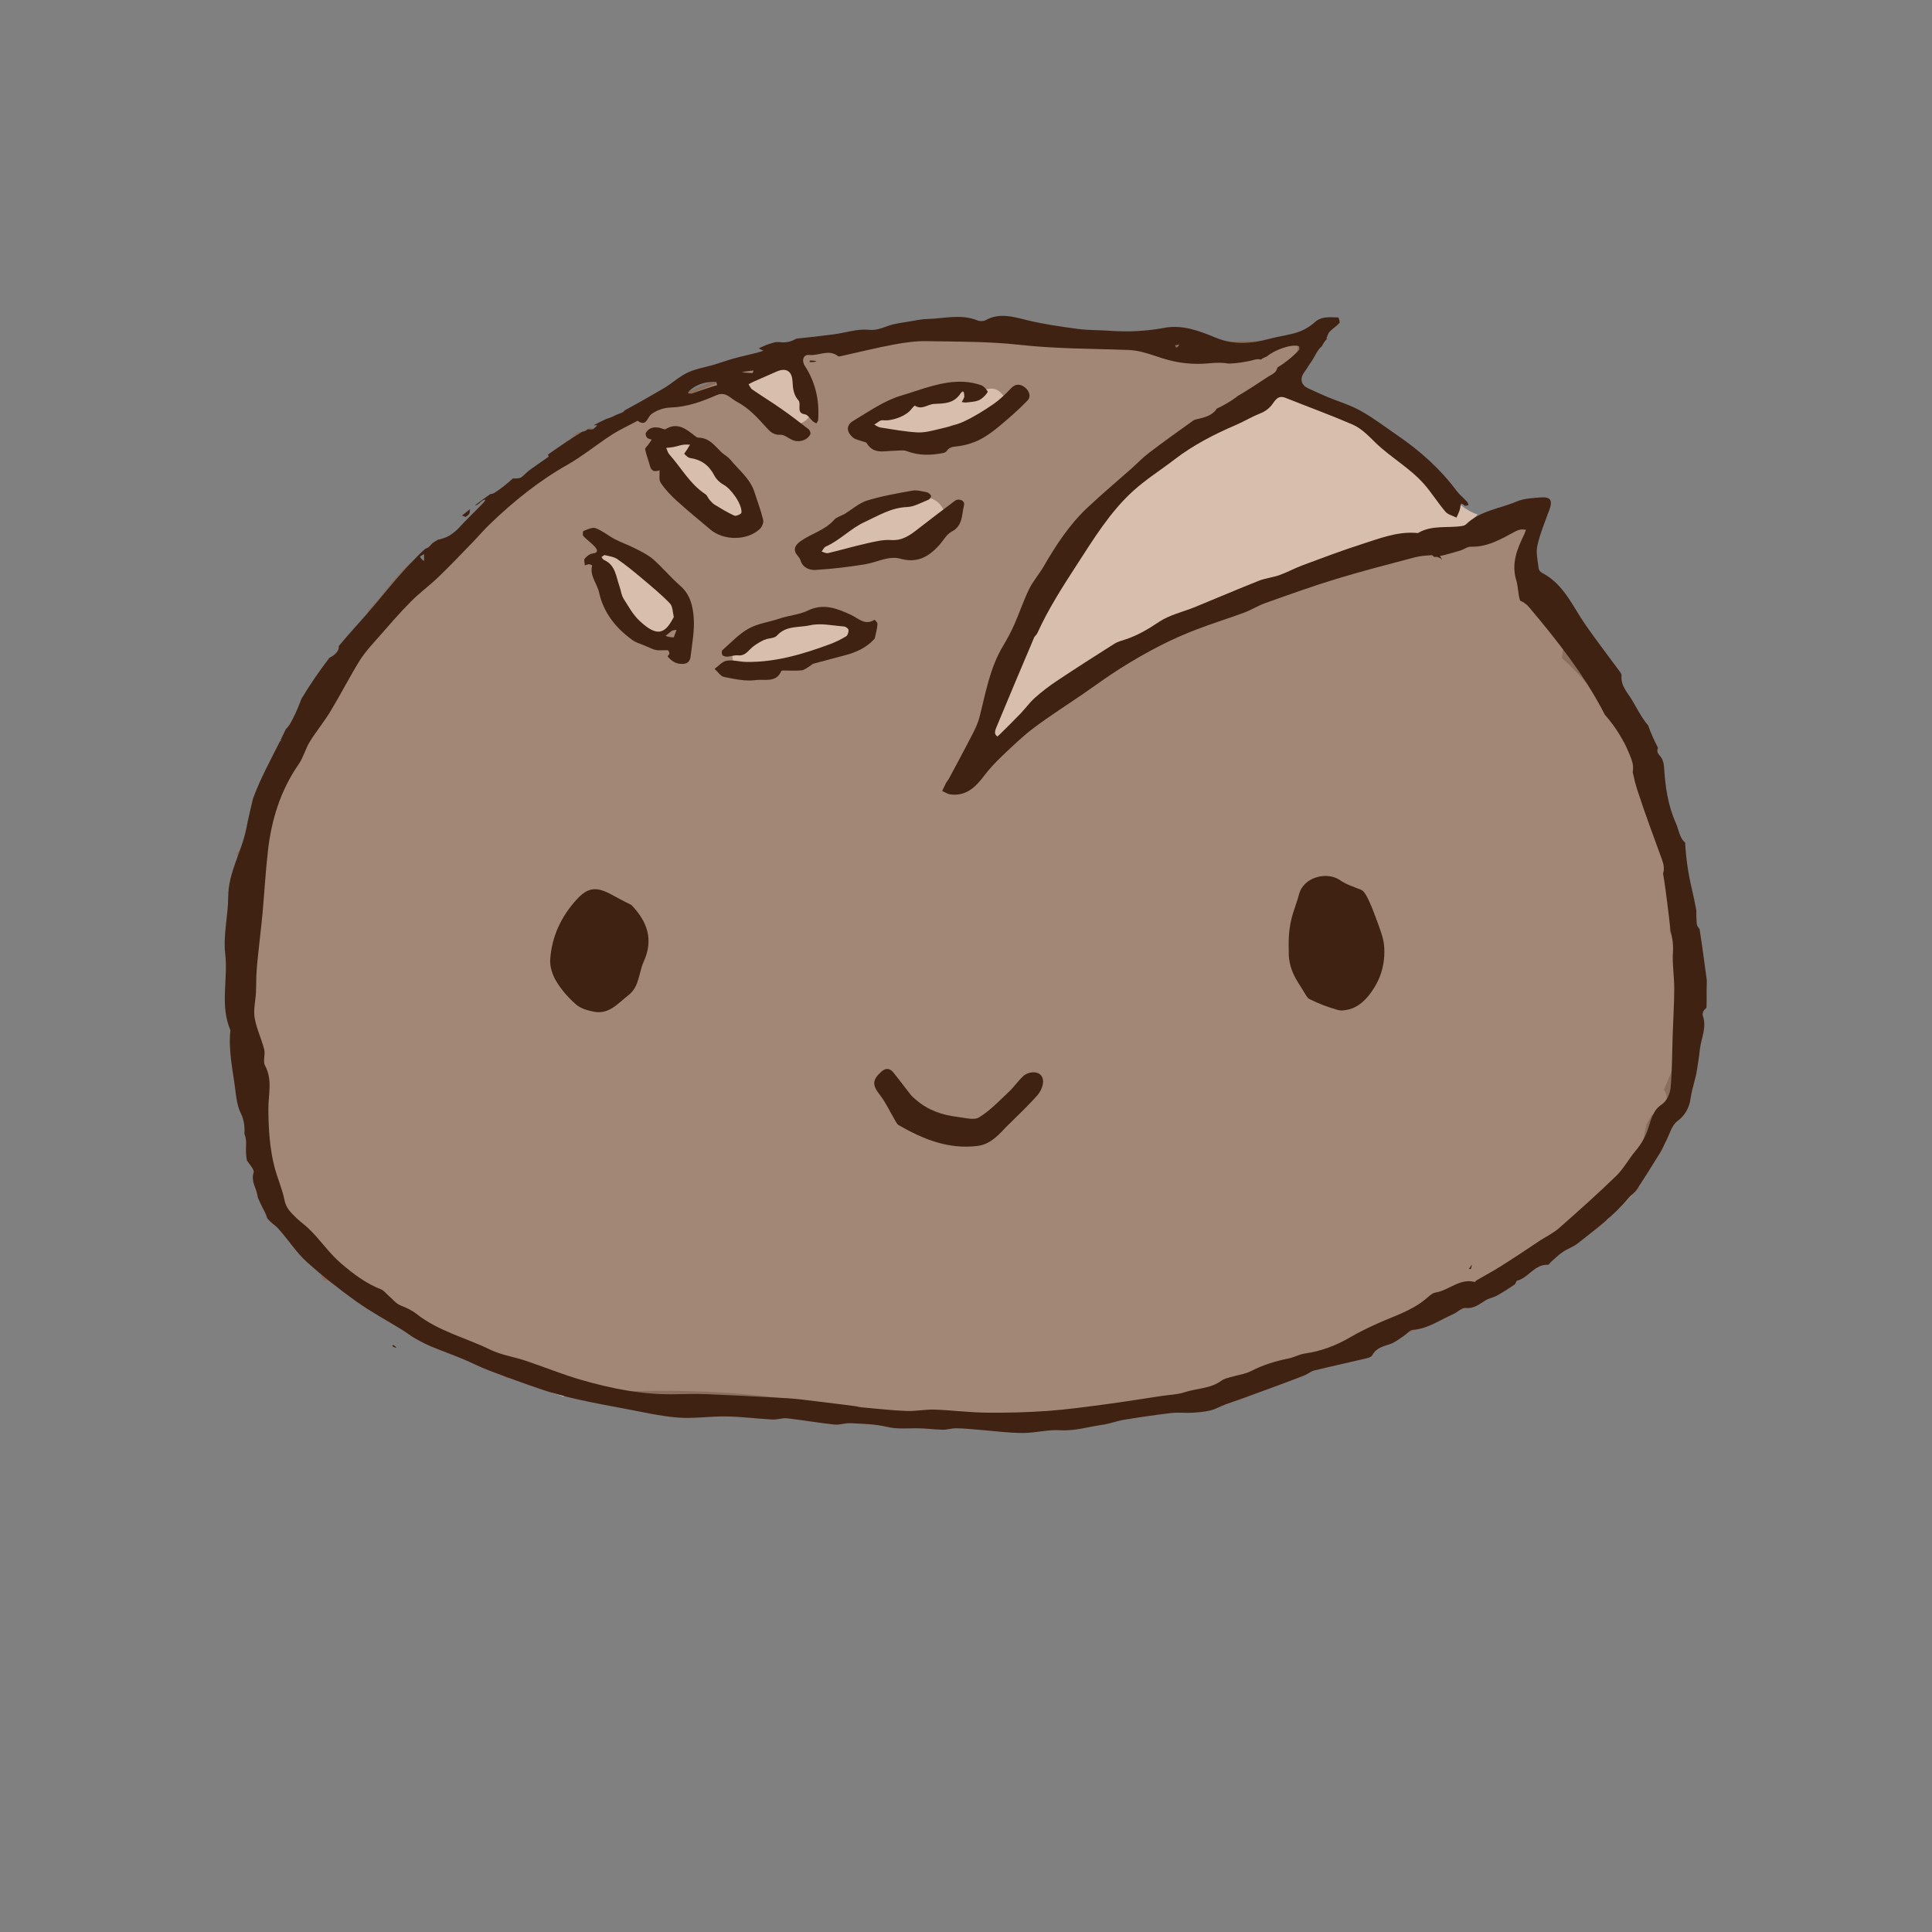 <?xml version="1.0" encoding="UTF-8" standalone="no"?>
<!-- Created with Inkscape (http://www.inkscape.org/) -->

<svg
   version="1.1"
   id="svg2"
   width="1165.301"
   height="1165.301"
   viewBox="0 0 1165.301 1165.301"
   sodipodi:docname="dereksdoughmascot.ai"
   xmlns:inkscape="http://www.inkscape.org/namespaces/inkscape"
   xmlns:sodipodi="http://sodipodi.sourceforge.net/DTD/sodipodi-0.dtd"
   xmlns="http://www.w3.org/2000/svg"
   xmlns:svg="http://www.w3.org/2000/svg">
  <rect x="0" y="0" width="1165.301" height="1165.301" fill="#808080" stroke="none"/>
  <defs
     id="defs6">
    <clipPath
       clipPathUnits="userSpaceOnUse"
       id="clipPath16">
      <path
         d="M 0,873.976 H 873.976 V 0 H 0 Z"
         id="path14" />
    </clipPath>
    <clipPath
       clipPathUnits="userSpaceOnUse"
       id="clipPath28">
      <path
         d="M 0,873.976 H 873.976 V 0 H 0 Z"
         id="path26" />
    </clipPath>
    <clipPath
       clipPathUnits="userSpaceOnUse"
       id="clipPath36">
      <path
         d="M 104.106,726.933 H 764.853 V 230.022 H 104.106 Z"
         id="path34" />
    </clipPath>
    <clipPath
       clipPathUnits="userSpaceOnUse"
       id="clipPath80">
      <path
         d="M 0,873.976 H 873.976 V 0 H 0 Z"
         id="path78" />
    </clipPath>
  </defs>
  <sodipodi:namedview
     id="namedview4"
     pagecolor="#ffffff"
     bordercolor="#000000"
     borderopacity="0.25"
     inkscape:showpageshadow="2"
     inkscape:pageopacity="0.0"
     inkscape:pagecheckerboard="0"
     inkscape:deskcolor="#d1d1d1" />
  <g
     id="g8"
     inkscape:groupmode="layer"
     inkscape:label="dereksdoughmascot"
     transform="matrix(1.333,0,0,-1.333,0,1165.301)">
    <g
       id="g10">
      <g
         id="g12"
         clip-path="url(#clipPath16)">
        <g
           id="g18"
           transform="translate(758.611,445.005)">
          <path
             d="m 0,0 c -0.714,2.532 -1.754,5.011 -3.052,7.369 -0.18,12.326 -1.386,24.569 -3.398,36.858 -2.594,15.848 -7.91,30.766 -14.646,45.319 -7.23,15.622 -17.983,30.368 -30.782,41.897 0.655,4.827 1.31,9.654 1.966,14.481 -0.073,-0.001 -0.146,-0.006 -0.219,-0.006 -11.289,0 -19.649,9.227 -20.138,20.138 -0.066,1.485 0.071,2.938 0.373,4.344 -0.197,1.037 -0.324,2.096 -0.373,3.173 -0.244,5.447 2.167,10.489 5.957,14.166 -4.356,2.843 -9.348,4.773 -14.668,5.488 -0.182,0.024 -0.366,0.042 -0.548,0.064 -3.775,-1.323 -7.917,-1.352 -11.841,-0.327 -3.625,-0.685 -7.128,-1.949 -10.223,-3.945 -2.221,-1.432 -4.516,-3.163 -6.662,-5.133 -0.865,0.007 -1.731,0.009 -2.599,-0.008 -8.303,-0.166 -16.613,-1.361 -24.786,-2.718 -10.866,-1.805 -21.418,-5.144 -31.652,-9.167 -21.976,-8.639 -42.797,-19.712 -64.382,-29.185 -7.36,-2.906 -14.851,-5.345 -22.324,-7.977 -7.079,-2.493 -14.243,-5.255 -20.814,-8.886 -6.273,-3.466 -11.989,-8.153 -17.414,-12.779 -5.863,-4.999 -11.267,-10.572 -16.674,-16.092 3.23,19.729 7.721,39.249 15.011,57.897 4.614,10.122 10.125,19.75 16.645,28.769 0.447,0.541 0.909,1.068 1.363,1.602 0.731,0.381 1.454,0.787 2.164,1.235 10.799,6.807 19.103,15.407 26.791,24.773 6.108,3.885 12.459,7.368 19.045,10.409 2.032,0.785 4.072,1.546 6.134,2.256 8.781,3.021 16.402,8.108 21.194,16.297 0.297,0.507 0.58,1.033 0.853,1.57 6.787,1.41 13.151,4.561 18.141,9.551 5.772,5.772 10.206,15.016 10.402,23.433 -3.276,-2.253 -7.138,-3.544 -11.065,-3.302 -34.485,2.131 -70.498,-6.607 -103.817,5.968 -5.426,0.224 -10.86,0.424 -16.296,0.567 -2.618,0.668 -5.309,1 -8.006,0.879 -1.951,-0.088 -4,-0.302 -6.066,-0.651 -25.396,0.126 -50.752,-1.479 -75.539,-7.747 -18.856,-4.768 -36.783,-12.387 -54.644,-19.957 -13.228,-5.605 -26.71,-11.04 -39.024,-18.514 -0.573,-0.348 -1.146,-0.702 -1.719,-1.06 -2.528,0.758 -5.124,1.3 -7.746,1.717 -0.655,-0.97 -1.696,-1.707 -3.124,-1.87 -0.8,-0.091 -1.58,-0.228 -2.35,-0.389 -1.455,-1.668 -3.181,-3.109 -5.078,-4.261 0.772,-1.72 0.47,-3.812 -1.721,-4.9 -1.758,-0.874 -3.572,-1.736 -5.408,-2.596 -0.83,-1.762 -1.884,-3.425 -3.155,-4.899 -18.672,-21.677 -42.224,-39.587 -64.616,-57.244 -6.84,-5.393 -13.696,-10.822 -20.118,-16.717 -5.804,-10.038 -10.491,-20.846 -19.396,-28.618 -0.264,-0.231 -0.567,-0.416 -0.884,-0.576 -0.187,-0.85 -0.356,-1.709 -0.491,-2.59 -0.507,-3.331 -2.189,-6.059 -4.52,-8.151 -1.434,-3.686 -4.052,-6.892 -7.306,-9.208 0.438,-1.585 0.704,-3.239 0.78,-4.934 0.3,-6.696 -3.413,-12.775 -8.768,-16.461 0.397,-0.874 0.524,-1.891 0.336,-2.9 -0.415,-2.228 -0.413,-4.505 -0.414,-6.766 -10e-4,-2.824 -2.315,-4.146 -4.498,-3.985 V 33.518 c 0,-6.079 -2.985,-11.2 -7.477,-14.439 -0.547,-9.468 -1.531,-18.907 -2.425,-28.354 3.599,-2.456 6.428,-6.16 7.824,-10.333 7.652,-22.884 7.799,-47.473 7.801,-71.348 0,-3.695 -1.108,-7.033 -2.978,-9.817 0.549,-1.31 1.065,-2.641 1.668,-3.828 1.493,-2.935 3.09,-5.816 4.78,-8.642 3.532,-5.909 7.486,-11.542 11.659,-17.013 0.07,-0.048 0.146,-0.083 0.216,-0.132 8.628,-6.089 16.885,-12.693 25.129,-19.287 2.731,-2.185 4.295,-5.134 4.924,-8.329 6.994,-3.148 13.63,-7.361 19.647,-11.253 4.692,-3.035 9.308,-6.328 13.991,-9.525 3.774,0.41 7.606,-0.289 10.707,-2.397 2.731,-1.856 5.395,-3.804 8.081,-5.724 2.455,0.306 4.971,0.11 7.619,-0.317 4.96,-0.8 9.577,-2.684 14.308,-4.293 5.107,-1.736 8.986,-5.089 11.177,-9.347 1.77,-0.602 3.544,-1.189 5.326,-1.75 1.666,0.547 3.401,0.894 5.147,1.014 45.264,3.107 93.511,2.156 137.162,-11.378 2.535,-0.786 4.754,-2.021 6.622,-3.58 1.564,0.105 3.128,0.2 4.691,0.311 2.512,1.122 5.23,1.784 7.978,1.872 19.685,0.623 39.382,0.093 59.068,0.583 8.917,0.221 17.831,0.663 26.711,1.517 2.452,0.236 4.898,0.519 7.343,0.807 0.245,0.029 0.414,0.048 0.546,0.063 0.505,0.11 0.975,0.222 1.222,0.261 4.083,0.659 8.157,1.368 12.222,2.13 15.78,2.954 31.399,6.723 46.818,11.192 15.64,4.533 30.916,10.077 46.369,15.184 1.985,0.656 3.972,1.307 5.958,1.961 0.025,0.047 0.043,0.098 0.068,0.145 3.291,6.228 9.838,8.99 16.36,8.695 -0.107,0.029 -0.214,0.058 -0.32,0.087 0.461,-0.052 0.917,-0.111 1.37,-0.174 0.046,-0.004 0.091,-0.007 0.137,-0.011 4.719,3.473 9.495,6.878 14.657,9.644 4.891,2.62 10.068,4.565 15.309,6.338 0.263,0.089 2.942,1.143 3.038,1.119 1.418,0.667 2.819,1.375 4.184,2.143 0.94,0.53 1.858,1.092 2.767,1.668 1.389,4.256 4.248,8.083 8.07,10.459 6.896,4.289 12.836,9.524 20.383,12.264 1.635,1.234 3.283,2.452 4.961,3.631 4.108,2.888 9.013,3.204 13.521,1.856 3.815,3.655 7.562,7.383 11.292,11.129 2.188,10.738 4.442,21.492 6.579,32.275 0.841,1.367 1.631,2.755 2.397,4.153 6.462,0.06 8.302,7.266 5.504,11.382 0.942,2.18 1.853,4.382 2.745,6.611 C 4.162,-39.483 5.189,-18.408 0,0"
             style="fill:#ffffff;fill-opacity:1;fill-rule:nonzero;stroke:none"
             id="path20" />
        </g>
      </g>
    </g>
    <g
       id="g22">
      <g
         id="g24"
         clip-path="url(#clipPath28)">
        <g
           id="g30">
          <g
             id="g32" />
          <g
             id="g44">
            <g
               clip-path="url(#clipPath36)"
               opacity="0.81"
               id="g42">
              <g
                 transform="translate(761.595,447.931)"
                 id="g40">
                <path
                   d="m 0,0 c -0.714,2.532 -1.754,5.011 -3.052,7.369 -0.18,12.326 -1.386,24.569 -3.398,36.858 -2.594,15.848 -7.91,30.766 -14.646,45.319 -7.23,15.622 -17.983,30.368 -30.782,41.897 0.655,4.827 1.31,9.654 1.966,14.481 -0.073,-0.001 -0.146,-0.006 -0.219,-0.006 -11.289,0 -19.649,9.227 -20.138,20.138 -0.066,1.485 0.071,2.938 0.373,4.344 -0.197,1.037 -0.324,2.096 -0.373,3.173 -0.244,5.447 2.167,10.489 5.957,14.166 -4.356,2.843 -9.348,4.773 -14.668,5.488 -0.182,0.024 -0.366,0.042 -0.548,0.064 -3.775,-1.323 -7.917,-1.352 -11.841,-0.327 -3.625,-0.685 -7.128,-1.949 -10.223,-3.945 -2.221,-1.432 -4.516,-3.163 -6.662,-5.133 -0.865,0.007 -1.731,0.009 -2.599,-0.008 -8.303,-0.166 -16.613,-1.361 -24.786,-2.718 -10.866,-1.805 -21.418,-5.144 -31.652,-9.167 -21.976,-8.639 -42.797,-19.712 -64.382,-29.185 -7.36,-2.906 -14.851,-5.345 -22.324,-7.977 -7.079,-2.493 -14.243,-5.255 -20.814,-8.886 -6.273,-3.466 -11.989,-8.153 -17.414,-12.779 -5.863,-4.999 -11.267,-10.572 -16.674,-16.092 3.23,19.729 7.721,39.249 15.011,57.897 4.614,10.122 10.125,19.75 16.645,28.769 0.447,0.541 0.909,1.068 1.363,1.602 0.731,0.381 1.454,0.787 2.164,1.235 10.799,6.807 19.103,15.407 26.791,24.773 6.108,3.885 12.459,7.368 19.045,10.409 2.032,0.785 4.072,1.546 6.134,2.256 8.781,3.021 16.402,8.108 21.194,16.297 0.297,0.507 0.58,1.033 0.853,1.57 6.787,1.41 13.151,4.561 18.141,9.551 5.772,5.772 10.206,15.016 10.402,23.433 -3.276,-2.253 -7.138,-3.544 -11.065,-3.301 -34.485,2.13 -70.498,-6.608 -103.817,5.967 -5.426,0.224 -10.86,0.424 -16.296,0.567 -2.618,0.668 -5.309,1 -8.006,0.879 -1.951,-0.088 -4,-0.302 -6.066,-0.651 -25.396,0.126 -50.752,-1.479 -75.539,-7.747 -18.856,-4.768 -36.783,-12.387 -54.644,-19.957 -13.228,-5.605 -26.71,-11.04 -39.024,-18.514 -0.573,-0.348 -1.146,-0.702 -1.719,-1.06 -2.528,0.758 -5.124,1.3 -7.746,1.717 -0.655,-0.97 -1.696,-1.707 -3.124,-1.87 -0.8,-0.091 -1.58,-0.228 -2.35,-0.389 -1.455,-1.668 -3.181,-3.109 -5.078,-4.261 0.772,-1.72 0.47,-3.812 -1.721,-4.9 -2.124,-1.056 -4.318,-2.096 -6.551,-3.134 -0.21,-1.881 -1.533,-3.615 -3.972,-3.615 -0.364,0 -0.695,0.05 -1.01,0.122 -3.431,-1.937 -5.856,-5.37 -9.262,-7.424 -1.547,-0.933 -3.044,-0.733 -4.177,0.045 -1.746,-1.459 -3.529,-2.81 -5.378,-3.98 -0.695,-0.44 -1.381,-0.638 -2.028,-0.656 0.502,-1.608 0.069,-3.412 -1.906,-4.402 -1.059,-0.531 -2.065,-1.13 -3.044,-1.761 -1.579,-3.263 -4.043,-6.146 -7.077,-8.169 -3.981,-3.6 -7.189,-7.939 -10.946,-11.77 -3.708,-3.78 -8.581,-5.39 -13.414,-5.143 -5.518,-4.887 -9.727,-10.947 -14.471,-16.587 -1.412,-1.678 -2.903,-3.273 -4.463,-4.784 0.102,-0.801 -0.1,-1.68 -0.739,-2.568 -8.512,-11.821 -13.029,-26.45 -24.254,-36.248 -1.378,-1.202 -3.611,-1.458 -5.185,-0.607 0.254,-1.188 0.416,-2.409 0.472,-3.653 0.294,-6.579 -3.285,-12.561 -8.489,-16.265 0.438,-1.585 0.704,-3.239 0.78,-4.934 0.3,-6.696 -3.413,-12.775 -8.768,-16.461 0.397,-0.874 0.524,-1.891 0.336,-2.9 -0.415,-2.228 -0.413,-4.505 -0.414,-6.766 -10e-4,-3.312 -3.185,-4.566 -5.607,-3.773 0.271,-6.295 -3.004,-12.043 -7.853,-15.768 1.231,-2.605 1.928,-5.447 1.915,-8.327 -10e-4,-0.323 -0.008,-0.646 -0.011,-0.969 0.081,-0.622 0.138,-1.251 0.167,-1.887 0.061,-1.372 -0.046,-2.718 -0.301,-4.023 -0.517,-14.321 -2.303,-28.555 -3.486,-42.837 -0.661,-7.986 -1.125,-16.001 -0.973,-24.017 0.077,-4.031 0.389,-8.025 0.746,-12.037 0.125,-0.785 0.251,-1.57 0.394,-2.351 0.321,-1.756 0.691,-3.502 1.108,-5.238 1.653,-6.876 3.214,-13.768 5.204,-20.558 0.936,-3.197 1.948,-6.373 3.056,-9.515 0.54,-1.532 1.102,-3.055 1.689,-4.57 0.124,-0.32 0.253,-0.637 0.379,-0.956 1.445,-2.199 2.294,-5.113 3.488,-7.461 1.493,-2.935 3.09,-5.816 4.78,-8.642 3.673,-6.145 7.796,-11.996 12.154,-17.673 1.78,-2.319 2.687,-4.933 2.935,-7.624 2.917,-3.413 4.8,-7.756 5.133,-12.24 0.02,-0.077 0.041,-0.155 0.061,-0.233 0.165,-0.317 0.329,-0.634 0.509,-0.942 0.236,-0.402 0.494,-0.791 0.748,-1.182 14.418,0.195 28.382,-8.582 40.035,-16.12 10.99,-7.109 21.562,-15.637 33.562,-21.016 2.326,-1.043 4.202,-2.58 5.667,-4.43 1.154,-0.751 2.23,-1.623 3.209,-2.601 3.162,-0.317 6.351,-0.555 9.571,-0.704 2.093,-0.097 4.189,-0.155 6.285,-0.189 22.204,-8.228 45.389,-13.464 68.951,-16.461 7.99,2.993 15.948,3.972 24.609,3.398 7.418,-0.491 14.783,-1.733 22.225,-1.827 4.773,-0.061 8.948,-1.888 12.096,-4.822 9.463,0.085 18.907,0.423 28.294,0.979 3.454,0.204 6.908,0.441 10.362,0.687 2.512,1.122 5.23,1.784 7.978,1.872 19.685,0.623 39.382,0.093 59.068,0.583 8.917,0.221 17.831,0.663 26.711,1.517 2.452,0.236 4.898,0.519 7.343,0.807 0.245,0.029 0.414,0.048 0.546,0.063 0.505,0.11 0.975,0.222 1.222,0.261 4.083,0.659 8.157,1.368 12.222,2.13 15.78,2.954 31.399,6.723 46.818,11.192 15.64,4.533 30.916,10.077 46.369,15.184 7.686,2.54 15.399,5.008 22.988,7.827 1.658,0.615 3.301,1.266 4.949,1.903 0.615,0.405 1.865,0.761 2.507,1.05 3.536,1.591 6.994,3.328 10.386,5.206 2.122,1.176 4.326,1.941 6.54,2.329 1.697,1.412 3.388,2.832 5.064,4.271 2.587,2.221 5.159,4.474 7.719,6.751 0.199,-0.015 0.4,-0.017 0.6,-0.029 1.458,4.007 4.226,7.579 7.861,9.84 8.325,5.177 15.247,11.746 25.298,13.622 3.095,0.577 6.098,0.539 8.867,-0.08 6.536,5.865 12.779,12.041 18.976,18.264 2.188,10.738 4.442,21.492 6.579,32.275 0.841,1.367 1.631,2.755 2.397,4.154 6.462,0.059 8.302,7.265 5.504,11.381 0.942,2.18 1.853,4.382 2.745,6.611 C 4.162,-39.483 5.189,-18.408 0,0"
                   style="fill:#8d6a56;fill-opacity:1;fill-rule:nonzero;stroke:none"
                   id="path38" />
              </g>
            </g>
          </g>
        </g>
        <g
           id="g46"
           transform="translate(660.712,645.925)">
          <path
             d="m 0,0 c -9.609,8.418 -17.994,18.144 -27.268,26.92 -2.586,2.446 -5.228,4.836 -7.96,7.118 -0.457,0.382 -0.922,0.756 -1.384,1.133 -1.068,0.769 -2.127,1.548 -3.223,2.28 -1.282,0.855 -2.586,1.675 -3.921,2.445 -1.21,0.698 -2.979,1.221 -4.129,2.074 -0.154,0.053 -0.307,0.11 -0.463,0.16 -1.308,0.415 -2.635,0.738 -3.978,1.017 -3.174,0.657 -5.865,2.165 -8.048,4.204 -5.485,0.026 -9.903,3.373 -11.941,8.023 -0.391,0.034 -0.787,0.059 -1.19,0.059 -6.401,0 -12.54,-5.165 -13.272,-11.579 -1.278,-0.245 -2.564,-0.477 -3.854,-0.757 -5.497,-1.195 -10.895,-3.397 -15.607,-6.444 -2.135,-1.379 -4.162,-2.929 -6.078,-4.606 -2.024,-0.586 -4.025,-1.416 -5.968,-2.517 -19.848,-11.245 -36.193,-27.113 -48.918,-45.951 -0.947,-1.402 -1.699,-2.906 -2.28,-4.474 -5.569,-1.321 -10.293,-6.312 -10.467,-12.167 -0.044,-0.115 -0.092,-0.229 -0.132,-0.346 -7.004,-4.735 -11.529,-13.108 -9.807,-21.675 -2.249,-1.578 -4.047,-3.795 -4.994,-6.346 -2.619,-2.019 -4.543,-4.925 -5.061,-8.193 -4.466,-2.215 -7.808,-6.8 -7.578,-11.941 0.007,-0.151 0.029,-0.298 0.04,-0.447 -3.865,-1.228 -6.178,-4.419 -6.953,-8 -4.118,-6.617 -1.103,-17.715 9.091,-17.715 6.058,0 9.578,3.937 10.576,8.518 0.82,1.312 1.361,2.799 1.618,4.343 5.854,0.497 11.253,5.187 12.184,11.029 3.104,1.539 5.662,4.228 6.859,7.454 1.199,0.924 2.256,2.031 3.096,3.279 2.708,-0.364 5.53,-0.16 8.347,0.757 8.509,2.77 15.227,7.461 21.809,13.429 0.932,0.846 1.854,1.701 2.779,2.553 4.886,1.103 9.435,3.599 13.269,7.292 2.012,-0.637 4.167,-0.983 6.433,-0.983 7.802,0 15.379,4.717 19.181,11.473 5.58,-1.163 11.159,-1.002 16.739,0.498 4.173,1.17 7.955,3.01 11.364,5.489 2.77,-0.255 5.541,-0.085 8.311,0.536 4.719,0.214 9.114,1.616 13.184,4.208 2.954,1.728 5.846,4.129 8.382,6.923 10.753,0.386 21.573,2.24 31.729,5.341 6.623,2.022 12.772,5.841 17.374,11.048 C 5.01,-3.557 2.296,-2.012 0,0"
             style="fill:#d8bead;fill-opacity:1;fill-rule:nonzero;stroke:none"
             id="path48" />
        </g>
        <g
           id="g50"
           transform="translate(420.146,648.909)">
          <path
             d="m 0,0 c -11.119,1.651 -21.13,-2.811 -31.524,-6.224 -3.416,-1.122 -6.115,-3.645 -7.414,-6.77 -0.558,-0.022 -1.122,-0.113 -1.685,-0.305 -3.17,-1.079 -6.244,-2.476 -9.029,-4.344 -3.075,-2.063 -4.709,-6.346 -2.544,-9.703 1.976,-3.066 6.409,-4.756 9.704,-2.545 1.067,0.716 2.164,1.376 3.311,1.956 0.124,0.063 0.404,0.213 0.655,0.35 0.536,0.243 1.125,0.422 1.674,0.608 0.607,0.207 1.187,0.494 1.728,0.841 2.72,-2.016 6.266,-2.904 9.589,-1.812 l 11.568,3.798 c 2.034,0.669 6.448,2.653 7.978,2.426 6.01,-0.892 12.107,1.5 13.857,7.867 C 9.327,-8.546 6.055,-0.899 0,0"
             style="fill:#d8bead;fill-opacity:1;fill-rule:nonzero;stroke:none"
             id="path52" />
        </g>
        <g
           id="g54"
           transform="translate(448.118,698.311)">
          <path
             d="m 0,0 c -4.504,-0.558 -9.008,-1.115 -13.512,-1.673 -3.864,-0.478 -7.693,-0.785 -11.273,-2.284 -1.324,0.275 -2.713,0.355 -4.172,0.218 -4.217,-0.398 -7.677,-2.784 -11.605,-4.113 -4.038,-1.366 -8.918,-1.336 -11.336,-5.472 -2.581,-4.413 0.077,-10.32 4.822,-11.792 3.848,-1.194 7.262,1.01 11.113,1.005 4.405,-0.006 8.279,1.123 11.849,3.723 0.513,0.374 0.994,0.721 1.466,1.055 1.782,0.264 3.433,1.225 4.629,2.564 0.875,0.312 1.821,0.558 2.917,0.714 5.018,0.714 10.071,1.247 15.102,1.87 3.801,0.471 7.092,2.923 7.092,7.093 C 7.092,-3.625 3.827,0.474 0,0"
             style="fill:#d8bead;fill-opacity:1;fill-rule:nonzero;stroke:none"
             id="path56" />
        </g>
        <g
           id="g58"
           transform="translate(336.525,649.575)">
          <path
             d="m 0,0 c -2.429,1.953 -3.894,3.835 -5.407,6.514 -1.609,2.85 -3.576,4.542 -5.846,6.809 -2.219,2.215 -3.359,4.528 -6.068,6.385 -2.812,1.927 -5.836,3.603 -8.745,5.374 -7.818,4.76 -14.954,-7.502 -7.16,-12.248 2.502,-1.524 5.262,-2.909 7.61,-4.656 2.182,-1.623 3.428,-4.019 5.547,-5.811 1.938,-1.64 2.653,-3.759 4.072,-5.842 1.696,-2.49 3.621,-4.67 5.967,-6.555 2.983,-2.398 7.115,-2.915 10.03,0 2.482,2.482 3.001,7.618 0,10.03"
             style="fill:#d8bead;fill-opacity:1;fill-rule:nonzero;stroke:none"
             id="path60" />
        </g>
        <g
           id="g62"
           transform="translate(362.028,696.283)">
          <path
             d="m 0,0 c -0.622,0.231 -1.234,0.484 -1.841,0.751 2.863,4.889 0.384,11.602 -5.59,12.41 -4.264,0.576 -9.319,-2.924 -13.105,-4.643 -4.11,-1.866 -4.547,-8.275 -1.435,-11.139 5.358,-4.934 11.384,-8.529 18.2,-11.057 3.592,-1.332 7.772,1.488 8.725,4.953 C 6.043,-4.759 3.605,-1.337 0,0"
             style="fill:#d8bead;fill-opacity:1;fill-rule:nonzero;stroke:none"
             id="path64" />
        </g>
        <g
           id="g66"
           transform="translate(306.029,602.72)">
          <path
             d="m 0,0 c -6.963,8.344 -15.13,19.187 -26.125,22.08 -6.395,1.683 -12.64,-7.162 -6.901,-11.854 1.357,-1.11 2.073,-4.209 3.184,-5.838 1.531,-2.244 3.283,-4.39 5.03,-6.467 3.526,-4.193 7.449,-7.994 11.669,-11.484 2.949,-2.44 7.142,-2.889 10.03,0 0.649,0.648 1.157,1.468 1.508,2.368 0.597,0.314 1.143,0.703 1.605,1.165 2.913,2.913 2.462,7.08 0,10.03"
             style="fill:#d8bead;fill-opacity:1;fill-rule:nonzero;stroke:none"
             id="path68" />
        </g>
        <g
           id="g70"
           transform="translate(380.202,593.517)">
          <path
             d="m 0,0 c -1.816,0.872 -3.787,0.962 -5.825,0.596 -3.503,0.451 -7.014,1.032 -10.455,0.207 -4.279,-1.027 -8.473,-3.194 -12.553,-4.827 -2.301,-0.92 -4.15,-2.636 -4.877,-4.811 -2.622,-0.307 -5.291,-0.343 -8.031,-0.003 -3.807,0.473 -7.092,-3.598 -7.092,-7.092 0,-4.227 3.273,-6.618 7.092,-7.093 7.084,-0.88 14.291,0.357 21.023,2.61 5.436,1.819 10.592,4.745 15.991,6.686 0.356,-0.141 0.726,-0.266 1.131,-0.353 3.323,-0.708 6.106,0.539 8.01,3.26 0.084,0.12 0.168,0.24 0.252,0.36 C 7.558,-6.328 4.325,-1.08 0,0"
             style="fill:#d8bead;fill-opacity:1;fill-rule:nonzero;stroke:none"
             id="path72" />
        </g>
      </g>
    </g>
    <g
       id="g74">
      <g
         id="g76"
         clip-path="url(#clipPath80)">
        <g
           id="g82"
           transform="translate(212.534,642.305)">
          <path
             d="M 0,0 C -0.031,0.65 0.042,1.153 0.192,1.567 -1.062,0.587 -2.305,-0.407 -3.533,-1.42 -3.055,-1.492 -2.54,-1.67 -1.973,-1.98 -1.716,-2.121 0.032,-0.663 0,0"
             style="fill:#402213;fill-opacity:1;fill-rule:nonzero;stroke:none"
             id="path84" />
        </g>
        <g
           id="g86"
           transform="translate(756.86,406.025)">
          <path
             d="m 0,0 c -0.273,-8.007 -0.223,-16.042 -0.939,-24.008 -0.237,-2.634 -1.777,-6.07 -3.845,-7.425 -4.059,-2.661 -4.981,-6.777 -6.172,-10.578 -1.277,-4.08 -3.22,-7.447 -5.914,-10.652 -3.063,-3.644 -5.358,-8.016 -8.738,-11.296 -8.377,-8.129 -17.1,-15.909 -25.867,-23.622 -2.507,-2.205 -5.639,-3.699 -8.484,-5.519 -6.238,-4.189 -12.051,-8.058 -17.961,-11.773 -3.535,-2.221 -7.224,-4.196 -10.833,-6.3 -0.32,-0.186 -0.632,-0.772 -0.83,-0.72 -6.78,1.758 -11.612,-3.771 -17.678,-4.776 -1.729,-0.286 -3.291,-1.973 -4.789,-3.189 -6.424,-5.213 -14.27,-7.547 -21.63,-10.882 -4.212,-1.909 -8.396,-3.936 -12.386,-6.264 -6.387,-3.725 -13.106,-6.251 -20.452,-7.279 -2.432,-0.341 -4.706,-1.701 -7.134,-2.193 -5.917,-1.198 -11.587,-2.897 -17.011,-5.685 -2.909,-1.495 -6.382,-1.875 -9.578,-2.834 -1.356,-0.406 -2.847,-0.748 -3.947,-1.564 -4.963,-3.686 -11.143,-3.406 -16.667,-5.237 -3.193,-1.058 -6.715,-1.129 -10.09,-1.635 -8.564,-1.284 -17.113,-2.675 -25.696,-3.814 -8.78,-1.164 -17.571,-2.398 -26.397,-3.018 -9.218,-0.647 -18.487,-0.879 -27.727,-0.769 -7.735,0.092 -15.455,1.12 -23.193,1.379 -4.279,0.143 -8.598,-0.793 -12.873,-0.617 -6.816,0.282 -13.612,1.072 -20.414,1.681 -0.956,0.086 -1.889,0.416 -2.845,0.536 -8.284,1.04 -16.565,2.114 -24.86,3.058 -3.591,0.409 -7.211,0.591 -10.823,0.784 -10.162,0.541 -20.323,1.11 -30.491,1.515 -4.82,0.191 -9.656,0.142 -14.48,0.012 -14.869,-0.399 -29.268,2.461 -43.412,6.569 -8.411,2.443 -16.553,5.798 -24.871,8.58 -5.299,1.773 -11.027,2.573 -15.985,4.994 -11.08,5.41 -23.392,8.356 -33.27,16.102 -2.304,1.806 -4.629,2.865 -7.266,3.893 -2.117,0.825 -3.728,2.955 -5.557,4.515 -1.09,0.929 -2.017,2.257 -3.275,2.75 -6.911,2.712 -12.595,7.02 -18.226,11.848 -5.66,4.852 -9.605,11.083 -14.987,16.053 -1.643,1.517 -3.483,2.824 -5.087,4.378 -2.379,2.302 -4.717,4.43 -5.451,8.135 -0.987,4.981 -3.131,9.719 -4.433,14.652 -2.286,8.662 -2.778,17.408 -2.866,26.445 -0.062,6.377 2.018,13.372 -1.519,19.813 -1.048,1.908 0.223,4.954 -0.364,7.277 -1.219,4.824 -3.511,9.423 -4.327,14.289 -0.623,3.71 0.401,7.684 0.594,11.546 0.173,3.464 0.07,6.946 0.345,10.4 0.407,5.122 1.041,10.225 1.579,15.336 0.379,3.602 0.81,7.199 1.125,10.807 0.8,9.158 1.331,18.344 2.366,27.475 1.599,14.107 5.698,27.361 13.912,39.205 2.133,3.075 3.057,6.967 5.033,10.178 2.915,4.736 6.515,9.053 9.39,13.811 4.562,7.55 8.556,15.447 13.21,22.937 2.392,3.851 5.594,7.224 8.604,10.662 4.716,5.387 9.403,10.819 14.435,15.903 3.947,3.988 8.537,7.334 12.59,11.226 5.137,4.935 10.041,10.114 15.007,15.226 2.823,2.906 5.449,6.011 8.368,8.813 10.658,10.228 22.061,19.43 35,26.763 6.921,3.923 13.131,9.082 19.833,13.42 3.682,2.383 7.718,4.22 11.595,6.303 0.105,0.056 0.265,0.178 0.313,0.145 4.107,-2.862 4.247,1.521 6.251,3.028 2.341,1.758 5.687,2.893 8.638,2.985 7.446,0.234 14.183,2.673 20.799,5.583 4.205,1.85 6.439,-1.566 9.288,-3.039 5.295,-2.737 9.275,-7.163 13.227,-11.546 1.69,-1.874 3.303,-3.514 6.386,-3.324 1.764,0.108 3.617,-1.579 5.464,-2.381 2.958,-1.284 6.611,-0.205 8.064,2.543 0.275,0.52 -0.177,1.882 -0.722,2.307 -4.037,3.156 -8.115,6.271 -12.314,9.208 -4.344,3.038 -8.866,5.818 -13.237,8.818 -0.741,0.509 -1.11,1.559 -1.651,2.358 0.738,0.383 1.458,0.806 2.217,1.142 3.463,1.535 6.942,3.033 10.405,4.567 4.322,1.914 7.084,0.347 7.281,-4.588 0.128,-3.195 0.515,-6.044 2.75,-8.528 0.537,-0.597 0.404,-1.902 0.378,-2.876 -0.049,-1.823 0.148,-2.964 2.498,-3.336 1.324,-0.209 2.36,-2.102 3.582,-3.171 0.455,-0.398 1.073,-0.61 1.616,-0.908 0.262,0.533 0.716,1.051 0.755,1.599 0.625,8.771 -1.183,16.982 -6.011,24.389 -1.55,2.377 -0.79,5.265 2.014,4.963 4.316,-0.466 8.757,2.774 12.951,-0.509 0.482,-0.378 1.677,0.059 2.514,0.243 7.628,1.675 15.214,3.576 22.888,5.001 4.84,0.898 9.818,1.598 14.72,1.514 14.01,-0.242 28.103,-0.121 41.997,-1.653 16.342,-1.802 32.665,-1.775 49.019,-2.275 5.257,-0.161 10.536,-2.169 15.651,-3.811 7.065,-2.27 14.137,-2.987 21.53,-2.255 2.863,0.284 5.762,0.342 8.594,-0.164 4.083,0.139 8.069,0.802 12.029,1.845 0.89,0.235 1.687,0.185 2.378,-0.054 0.228,0.149 0.453,0.298 0.681,0.446 0.3,0.195 0.597,0.341 0.89,0.45 0.389,0.246 0.776,0.423 1.154,0.527 3.581,3.042 11.294,5.79 14.492,4.665 0.232,-0.082 0.403,-1.418 0.122,-1.717 -2.969,-3.154 -6.266,-5.768 -9.828,-7.969 -0.177,-1.018 -0.746,-1.993 -1.834,-2.711 -0.651,-0.43 -1.312,-0.811 -1.978,-1.17 -4.751,-3.107 -9.442,-6.254 -14.346,-9.116 -0.272,-0.25 -0.553,-0.489 -0.854,-0.701 -2.687,-1.902 -5.458,-3.517 -8.412,-4.869 -1.728,-2.894 -5.143,-3.956 -8.87,-4.747 -0.685,-0.145 -1.414,-0.381 -1.972,-0.783 -6.615,-4.772 -13.271,-9.49 -19.764,-14.425 -2.89,-2.197 -5.416,-4.87 -8.141,-7.29 -6.644,-5.901 -13.464,-11.614 -19.924,-17.708 -8.081,-7.623 -14.091,-16.859 -19.636,-26.422 -2.051,-3.538 -4.837,-6.684 -6.622,-10.334 -2.542,-5.198 -4.351,-10.748 -6.702,-16.046 -1.492,-3.36 -3.256,-6.621 -5.147,-9.778 -5.947,-9.933 -7.774,-21.182 -10.591,-32.134 -0.701,-2.721 -1.976,-5.337 -3.27,-7.856 -3.419,-6.663 -6.986,-13.25 -10.517,-19.855 -0.396,-0.742 -0.998,-1.374 -1.392,-2.117 -0.609,-1.15 -1.12,-2.352 -1.672,-3.532 1.237,-0.526 2.434,-1.361 3.717,-1.525 7.112,-0.907 11.375,3.299 15.269,8.461 2.402,3.184 5.189,6.125 8.086,8.877 4.634,4.4 9.245,8.895 14.335,12.727 7.141,5.377 14.717,10.175 22.097,15.237 5.688,3.902 11.24,8.02 17.073,11.692 5.851,3.685 11.863,7.152 18.011,10.314 5.36,2.757 10.921,5.177 16.548,7.345 7.075,2.727 14.345,4.947 21.456,7.585 3.321,1.233 6.376,3.195 9.711,4.378 10.617,3.764 21.225,7.595 31.996,10.876 11.747,3.579 23.659,6.627 35.534,9.774 2.466,0.653 5.081,0.801 7.642,0.988 0.298,0.022 0.703,-0.366 1.017,-0.801 1.11,0.174 2.308,-0.075 3.381,-0.968 0.121,-0.101 0.242,-0.182 0.363,-0.274 -0.318,0.572 -0.679,1.122 -1.021,1.681 0.698,0.146 1.406,0.256 2.093,0.443 2.415,0.658 4.841,1.285 7.227,2.038 1.576,0.498 3.108,1.752 4.63,1.705 7.673,-0.238 13.86,3.541 20.221,6.953 0.722,0.387 1.542,0.674 2.349,0.798 0.776,0.119 1.594,-0.034 2.394,-0.067 -0.261,-0.709 -0.462,-1.447 -0.792,-2.122 -3.198,-6.56 -5.919,-13.131 -3.596,-20.725 0.909,-2.973 0.767,-6.314 1.725,-9.227 1.512,-0.636 2.874,-1.567 3.938,-2.827 12.735,-15.079 25.388,-31.097 34.416,-48.795 3.377,-3.814 6.274,-8.016 8.639,-12.52 0.006,0.031 0.011,0.062 0.018,0.093 0.526,-1.183 1.19,-2.332 1.654,-3.531 0.674,-1.5 1.298,-3.025 1.854,-4.582 0.657,-1.836 0.759,-3.687 0.454,-5.459 0.569,-2.665 1.189,-5.312 2.027,-7.89 3.442,-10.589 7.33,-21.035 11.157,-31.495 0.876,-2.392 1.231,-4.563 0.538,-6.487 1.401,-7.945 2.173,-16.036 3.231,-24.154 0.059,-0.455 0.085,-0.903 0.079,-1.344 0.818,-3.19 1.428,-6.435 1.181,-9.89 C -0.268,32.002 0.728,26.391 0.709,20.818 0.685,13.878 0.237,6.94 0,0 m -564.996,217.467 c 0.01,-1.035 0.021,-2.07 0.031,-3.106 -0.886,0.395 -1.388,1.174 -1.89,1.953 0.62,0.385 1.239,0.769 1.859,1.153 m 120.36,74.154 c 3.397,2.929 7.442,3.924 11.818,3.769 0.166,-0.006 0.298,-0.961 0.446,-1.473 -4.326,-1.281 -7.873,-2.593 -11.453,-3.809 -0.526,-0.179 -1.209,0.103 -1.819,0.171 0.332,0.452 0.594,0.985 1.008,1.342 m 24.943,8.452 c 1.258,0.137 2.513,0.301 3.77,0.455 -0.14,-0.41 -0.289,-1.179 -0.417,-1.176 -1.631,0.046 -3.258,0.202 -4.886,0.33 0.767,0.384 1.154,0.349 1.533,0.391 m 196.395,12.292 c -0.163,-0.769 -0.711,-1.153 -1.258,-1.538 -0.221,0.344 -0.443,0.687 -0.664,1.031 0.641,0.169 1.281,0.338 1.922,0.507 M 15.444,24.58 c -1.065,7.742 -2.057,15.5 -3.281,23.216 -0.665,0.755 -1.211,1.566 -1.278,2.366 -0.171,2.06 -0.209,4.132 -0.202,6.207 -0.621,3.31 -1.304,6.609 -2.08,9.89 -1.616,6.837 -2.587,13.703 -2.979,20.683 -2.57,2.075 -2.819,5.727 -4.168,8.743 -3.666,8.191 -4.849,16.788 -5.378,25.603 -0.101,1.696 -0.741,3.753 -1.879,4.905 -1.303,1.32 -1.349,2.56 -0.834,3.552 -1.702,3.319 -3.247,6.712 -4.485,10.248 -0.47,0.511 -0.916,1.039 -1.321,1.598 -2.168,2.991 -3.898,6.303 -5.765,9.507 -2.101,3.603 -5.397,6.669 -4.934,11.444 0.076,0.779 -0.779,1.713 -1.337,2.478 -2.231,3.057 -4.532,6.063 -6.775,9.113 -2.669,3.628 -5.356,7.244 -7.943,10.93 -5.983,8.524 -9.919,18.737 -19.936,23.922 -0.691,0.358 -1.454,1.276 -1.532,2.003 -0.367,3.451 -1.294,7.104 -0.558,10.354 1.276,5.631 3.581,11.035 5.55,16.5 1.38,3.832 0.379,5.565 -3.707,5.275 -3.75,-0.266 -7.756,-0.408 -11.127,-1.839 -7.73,-3.28 -16.6,-4.127 -23.008,-10.364 -0.468,-0.456 -1.279,-0.671 -1.965,-0.775 -6.543,-0.985 -13.476,0.533 -19.62,-3.073 -0.286,-0.168 -0.758,-0.046 -1.14,-0.018 -8.619,0.625 -16.488,-2.561 -24.419,-5.088 -9.026,-2.875 -17.895,-6.256 -26.782,-9.553 -3.546,-1.315 -6.893,-3.172 -10.451,-4.446 -3.025,-1.084 -6.344,-1.379 -9.321,-2.558 -9.682,-3.834 -19.254,-7.945 -28.894,-11.887 -5.477,-2.241 -11.558,-3.537 -16.354,-6.764 -4.862,-3.269 -9.702,-6.12 -15.221,-7.934 -1.685,-0.554 -3.483,-1.001 -4.954,-1.932 -8.744,-5.531 -17.46,-11.112 -26.072,-16.844 -3.461,-2.303 -6.788,-4.864 -9.892,-7.626 -2.404,-2.139 -4.299,-4.838 -6.54,-7.173 -3.074,-3.202 -6.26,-6.296 -9.405,-9.43 -0.336,-0.334 -0.721,-0.617 -1.084,-0.925 -0.356,0.493 -0.981,0.971 -1.009,1.482 -0.044,0.807 0.198,1.683 0.516,2.448 5.683,13.658 11.396,27.305 17.294,41.146 0.577,0.692 1.075,1.14 1.329,1.699 4.913,10.807 11.275,20.785 17.721,30.698 7.754,11.926 15.165,24.205 25.829,33.83 5.691,5.136 12.281,9.266 18.376,13.966 8.595,6.626 18.134,11.518 28.059,15.774 3.592,1.54 6.958,3.625 10.588,5.051 2.057,0.809 3.594,1.753 5.118,3.455 1.607,1.794 2.763,5.249 6.532,3.751 10.119,-4.025 20.357,-7.769 30.353,-12.074 4.085,-1.76 7.185,-5.066 10.488,-8.282 6.857,-6.676 15.558,-11.427 21.968,-18.739 3.457,-3.944 6.236,-8.479 9.649,-12.467 1.141,-1.334 3.297,-1.801 4.989,-2.664 0.58,1.438 1.395,2.832 1.675,4.327 0.279,1.485 0.015,2.968 2.028,1.106 0.281,-0.26 1.161,0.127 1.764,0.215 -0.217,0.518 -0.314,1.147 -0.672,1.535 -1.558,1.685 -3.407,3.14 -4.764,4.966 -7.346,9.886 -16.387,17.94 -26.484,24.875 -5.578,3.831 -10.984,7.982 -16.864,11.281 -4.711,2.643 -10.035,4.184 -15.058,6.283 -2.949,1.233 -5.855,2.571 -8.754,3.917 -3.287,1.527 -3.87,4.476 -1.615,7.472 1.085,1.443 1.957,3.044 3.014,4.508 1.648,2.281 2.672,5.364 4.818,7.045 0.618,1.304 1.46,2.498 2.471,3.541 -0.148,-0.025 -0.297,-0.051 -0.445,-0.074 0.479,1.056 0.734,2.323 1.487,3.121 1.35,1.432 3.132,2.464 4.437,3.928 0.358,0.402 -0.345,2.539 -0.552,2.537 -3.652,-0.025 -7.368,0.754 -10.619,-2.18 -2.172,-1.96 -4.919,-3.58 -7.69,-4.508 -4.081,-1.366 -8.456,-1.82 -12.628,-2.948 -8.225,-2.224 -16.273,-2.928 -24.465,0.463 -7.323,3.032 -15.048,5.961 -23.008,4.493 -8.325,-1.534 -16.53,-1.973 -24.894,-1.369 -4.883,0.353 -9.823,0.205 -14.658,0.861 -7.812,1.058 -15.665,2.165 -23.299,4.062 -6.232,1.548 -12.127,3.274 -18.256,-0.116 -0.985,-0.544 -2.661,-0.55 -3.733,-0.111 -7.447,3.049 -15.011,0.829 -22.513,0.653 -2.671,-0.063 -5.341,-0.627 -7.989,-1.088 -3.33,-0.578 -6.762,-0.93 -9.918,-2.041 -2.945,-1.037 -5.352,-2.118 -8.919,-1.764 -5.048,0.503 -10.309,-1.361 -15.501,-2.045 -5.686,-0.75 -11.388,-1.388 -17.094,-1.968 -1.97,-1.17 -4.202,-1.819 -6.471,-1.658 -0.933,0.102 -1.868,0.132 -2.806,0.091 -0.181,-0.039 -0.383,-0.081 -0.63,-0.133 -1.249,-0.337 -2.465,-0.71 -3.675,-1.153 -0.072,-0.064 -2.401,-1.052 -2.653,-1.169 -0.253,-0.118 -0.505,-0.238 -0.757,-0.356 0.639,-0.425 1.408,-0.704 2.102,-1.068 -1.019,-0.324 -2.025,-0.701 -3.059,-0.962 -3.483,-0.879 -6.999,-1.637 -10.46,-2.595 -2.973,-0.822 -5.875,-1.903 -8.834,-2.784 -3.996,-1.189 -8.247,-1.811 -11.963,-3.575 -3.884,-1.844 -7.144,-4.955 -10.887,-7.154 -5.767,-3.389 -11.586,-6.7 -17.476,-9.87 -0.457,-0.564 -1.089,-1.03 -1.923,-1.32 -0.625,-0.217 -1.242,-0.458 -1.86,-0.693 -0.198,-0.103 -0.393,-0.211 -0.591,-0.314 -1.248,-0.651 -2.611,-1.198 -4.012,-1.6 -1.951,-0.887 -3.876,-1.85 -5.777,-2.876 0.552,0.024 1.137,-0.05 1.695,-0.044 -0.641,-0.591 -1.281,-1.183 -1.922,-1.774 -0.977,-0.148 -1.743,-0.085 -2.459,0.029 -0.615,-0.589 -1.428,-1.012 -2.44,-1.145 -5.307,-3.196 -10.456,-6.756 -15.529,-10.311 0.234,-0.53 0.34,-0.937 0.216,-1.026 -2.827,-2.044 -5.75,-3.955 -8.562,-6.018 -1.399,-1.027 -2.496,-2.504 -3.965,-3.386 -0.893,-0.535 -2.235,-0.323 -3.375,-0.446 0.03,0.065 0.058,0.135 0.086,0.203 -0.163,-0.11 -0.324,-0.22 -0.487,-0.33 -2.573,-2.326 -5.197,-4.483 -7.966,-6.236 -0.704,-0.445 -1.398,-0.647 -2.052,-0.661 -2.368,-1.68 -4.718,-3.383 -7.025,-5.139 0.218,0.062 0.45,0.119 0.697,0.174 1.187,0.264 2.052,1.792 3.253,2.245 0.463,0.174 0.699,0.247 0.787,0.148 0.501,-0.568 -5.168,-5.397 -11.829,-12.624 -0.732,-0.795 -2.241,-2.284 -4.592,-3.715 -1.38,-0.84 -3.072,-1.169 -4.626,-1.724 -0.013,0.045 -0.037,0.1 -0.054,0.148 -0.935,-0.492 -1.843,-1.054 -2.727,-1.668 -0.402,-0.43 -0.806,-0.858 -1.201,-1.297 -0.628,-0.697 -1.326,-1.082 -2.03,-1.235 -2.412,-2.097 -4.626,-4.44 -6.674,-6.577 -5.557,-5.802 -10.608,-12.056 -15.747,-18.223 -5.455,-6.544 -11.363,-12.679 -16.782,-19.257 0.021,-0.233 0.019,-0.453 -10e-4,-0.662 -0.247,-2.65 -3.399,-4.248 -4.2,-4.629 -4.565,-5.941 -8.808,-12.123 -12.672,-18.541 -1.207,-3.16 -2.455,-6.312 -4.051,-9.337 -1.058,-2.006 -1.901,-3.468 -3.029,-4.423 -0.763,-1.649 -1.554,-3.285 -2.36,-4.913 0.127,-0.091 0.239,-0.181 0.348,-0.272 -0.2,-0.076 -0.399,-0.153 -0.599,-0.23 -4.287,-8.615 -8.967,-17.03 -12.259,-26.069 -1.089,-4.553 -2.179,-9.109 -3.079,-13.7 -2.035,-10.388 -8.065,-19.557 -8.128,-30.687 -0.049,-8.635 -2.34,-17.226 -1.337,-26.018 1.304,-11.424 -2.496,-23.202 2.343,-34.397 -1.064,-9.567 1.295,-18.858 2.37,-28.244 0.364,-3.187 0.958,-6.543 2.357,-9.372 1.513,-3.056 1.763,-6.193 1.614,-9.288 0.554,-1.448 0.842,-2.982 0.752,-4.536 -0.081,-1.417 -0.099,-2.822 -0.023,-4.24 0.038,-0.656 0.096,-1.311 0.162,-1.965 0.017,-0.107 0.033,-0.208 0.054,-0.336 0.068,-0.342 0.141,-0.682 0.211,-1.023 1.3,-1.918 3.411,-4.031 2.987,-5.373 -1.287,-4.066 1.227,-6.936 1.743,-10.354 0.041,-0.271 0.088,-0.538 0.136,-0.804 0.077,-0.2 0.151,-0.402 0.228,-0.603 0.038,-0.092 0.066,-0.162 0.099,-0.243 0.289,-0.653 0.585,-1.302 0.889,-1.948 0.591,-1.25 1.219,-2.479 1.871,-3.699 0.532,-0.994 0.921,-2.013 1.201,-3.038 0.913,-1.082 1.969,-2.087 3.192,-3.008 1.206,-0.908 2.218,-2.107 3.204,-3.27 3.84,-4.524 7.178,-9.595 11.549,-13.519 7.116,-6.391 14.676,-12.349 22.464,-17.909 6.517,-4.653 13.637,-8.458 20.467,-12.676 2.051,-1.267 3.961,-2.77 6.05,-3.966 2.366,-1.354 4.799,-2.629 7.311,-3.679 4.695,-1.962 9.498,-3.666 14.201,-5.611 3.937,-1.628 7.724,-3.635 11.703,-5.142 8.198,-3.106 16.433,-6.129 24.744,-8.913 4.97,-1.665 10.07,-3.002 15.187,-4.148 7.183,-1.608 14.423,-2.972 21.662,-4.308 7.991,-1.476 15.964,-3.387 24.03,-4.019 7.259,-0.568 14.639,0.634 21.957,0.51 6.968,-0.118 13.919,-1.03 20.888,-1.399 2.17,-0.115 4.417,0.797 6.552,0.557 7.167,-0.807 14.284,-2.065 21.453,-2.835 2.401,-0.258 4.921,0.756 7.356,0.621 5.48,-0.302 11.076,-0.387 16.366,-1.645 4.526,-1.077 8.853,-0.678 13.306,-0.653 3.992,0.022 7.984,-0.58 11.98,-0.658 2.066,-0.04 4.147,0.7 6.213,0.663 3.528,-0.063 7.052,-0.445 10.575,-0.718 6.45,-0.502 12.897,-1.396 19.348,-1.423 5.678,-0.023 11.403,1.6 17.029,1.248 6.668,-0.417 12.815,1.599 19.191,2.477 3.306,0.455 6.493,1.73 9.793,2.27 7.111,1.164 14.246,2.212 21.401,3.059 2.949,0.349 5.981,-0.07 8.962,0.095 2.863,0.159 5.771,0.364 8.544,1.03 2.387,0.573 4.59,1.879 6.913,2.761 2.216,0.841 4.494,1.518 6.722,2.328 5.678,2.064 11.348,4.149 17.012,6.249 3.996,1.482 7.999,2.952 11.958,4.531 1.537,0.613 2.88,1.838 4.449,2.225 7.458,1.838 14.972,3.448 22.445,5.227 1.364,0.324 3.313,0.697 3.822,1.663 1.83,3.481 5.097,4.009 8.28,5.145 2.208,0.788 4.126,2.413 6.136,3.722 1.322,0.862 2.529,2.536 3.869,2.627 6.868,0.464 12.268,4.488 18.251,7.066 1.96,0.844 3.88,3.024 5.635,2.841 3.861,-0.404 6.244,1.732 9.067,3.439 1.598,0.967 3.587,1.274 5.229,2.185 2.725,1.513 5.342,3.227 7.931,4.966 0.536,0.36 0.641,1.628 1.129,1.752 5.206,1.33 7.91,7.506 13.969,7.194 0.429,-0.022 0.878,0.872 1.36,1.291 1.77,1.537 3.441,3.224 5.368,4.533 2.159,1.465 4.784,2.293 6.808,3.9 8.051,6.394 16.368,12.51 22.971,20.54 1.12,1.362 2.737,2.355 3.695,3.802 3.643,5.51 7.146,11.113 10.619,16.732 0.993,1.608 1.667,3.409 2.554,5.086 1.667,3.155 2.649,7.299 5.254,9.183 3.67,2.655 5.385,6.511 5.852,9.864 0.417,2.996 1.246,5.789 1.952,8.661 0.258,1.046 0.589,2.081 0.755,3.142 0.549,3.497 1.159,6.991 1.523,10.509 0.533,5.163 3.31,10.133 1.34,15.537 -0.214,0.587 0.058,1.468 0.356,2.093 0.31,0.651 1.315,1.138 1.342,1.728 0.14,3.068 -0.02,6.149 0.084,9.22 0.032,0.96 0.046,1.924 0.056,2.89"
             style="fill:#402213;fill-opacity:1;fill-rule:nonzero;stroke:none"
             id="path88" />
        </g>
        <path
           d="M 0,0 Z"
           style="fill:#402213;fill-opacity:1;fill-rule:nonzero;stroke:none"
           id="path90" />
        <path
           d="M 0,0 Z"
           style="fill:#402213;fill-opacity:1;fill-rule:nonzero;stroke:none"
           id="path92" />
        <g
           id="g94"
           transform="translate(179.404,264.307)">
          <path
             d="m 0,0 c -0.779,0.139 -1.366,0.469 -1.953,0.8 0.18,0.182 0.47,0.548 0.522,0.517 C -0.868,0.978 -0.343,0.576 0,0"
             style="fill:#402213;fill-opacity:1;fill-rule:nonzero;stroke:none"
             id="path96" />
        </g>
        <g
           id="g98"
           transform="translate(583.14,443.98)">
          <path
             d="m 0,0 c -0.067,1.636 -0.1,3.921 0.067,6.64 0.553,9.024 3.145,13.216 4.552,18.823 2.02,8.05 12.813,10.524 18.521,6.52 2.85,-1.999 6.369,-3.089 9.66,-4.402 1.266,-0.505 2.977,-2.906 6.281,-11.77 2.502,-6.714 3.754,-10.07 4.05,-13.461 0.195,-2.228 0.788,-10.31 -4.058,-18.364 -1.509,-2.507 -5.83,-9.689 -13.067,-10.757 -1.318,-0.195 -2.365,-0.412 -3.744,-0.026 -4.422,1.238 -8.794,2.884 -12.886,4.953 -1.144,0.579 -1.808,2.233 -3.556,4.942 C 3.432,-13.201 1.341,-9.897 0.435,-5.324 -0.001,-3.13 -0.04,-1.263 0,0"
             style="fill:#402213;fill-opacity:1;fill-rule:nonzero;stroke:none"
             id="path100" />
        </g>
        <g
           id="g102"
           transform="translate(270.447,452.138)">
          <path
             d="m 0,0 c -0.007,-0.131 -0.013,-0.262 -0.02,-0.392 m 15.244,12.988 c 7.258,-7.501 10.128,-15.681 5.601,-25.645 -2.295,-5.052 -1.937,-11.358 -6.869,-15.157 -4.662,-3.592 -8.713,-8.843 -15.607,-7.534 -2.852,0.541 -6.047,1.457 -8.145,3.283 -3.428,2.983 -6.552,6.567 -8.912,10.44 -1.729,2.837 -2.996,6.608 -2.785,9.853 0.674,10.375 4.938,19.522 11.942,27.182 5.168,5.652 8.994,5.965 15.945,2.189 2.819,-1.531 5.631,-3.074 8.83,-4.611"
             style="fill:#402213;fill-opacity:1;fill-rule:nonzero;stroke:none"
             id="path104" />
        </g>
        <g
           id="g106"
           transform="translate(436.327,694.561)">
          <path
             d="m 0,0 c -0.035,1.677 -0.181,3.894 -1.746,1.534 -3.024,-4.557 -7.37,-4.448 -11.924,-4.675 -2.878,-0.143 -5.537,-2.864 -8.696,-0.775 -0.125,0.082 -1.048,-0.844 -1.448,-1.407 -2.352,-3.31 -9.007,-5.711 -13.096,-5.187 -1.172,0.15 -2.547,-1.275 -3.829,-1.978 0.906,-0.449 1.772,-1.158 2.725,-1.305 5.556,-0.856 11.114,-1.906 16.709,-2.223 3.205,-0.182 6.53,0.696 9.712,1.463 3.923,0.947 7.957,1.844 11.573,3.546 4.627,2.179 9.036,4.922 13.251,7.838 2.951,2.042 5.566,4.643 8.059,7.253 2.043,2.139 4.239,1.668 5.986,0.369 1.92,-1.428 3.216,-4.084 1.268,-6.108 -3.894,-4.046 -8.16,-7.758 -12.474,-11.368 -2.777,-2.325 -5.742,-4.551 -8.938,-6.214 -2.802,-1.458 -5.987,-2.421 -9.112,-2.936 -2.256,-0.371 -4.522,-0.029 -6.015,-2.294 -0.292,-0.442 -0.974,-0.765 -1.529,-0.874 -5.533,-1.09 -10.977,-1.237 -16.42,0.813 -1.678,0.632 -3.763,0.229 -5.661,0.215 -4.492,-0.032 -9.413,-1.805 -12.536,3.408 -0.334,0.558 -1.49,0.62 -2.262,0.921 -1.323,0.515 -2.887,0.746 -3.918,1.611 -3.087,2.59 -3.239,5.605 0.097,7.589 7.043,4.19 14.007,9.17 21.706,11.427 9.274,2.72 18.501,6.797 28.544,6.22 C 2.65,6.713 5.332,6.157 7.8,5.268 9.008,4.832 10.794,2.54 10.59,2.231 9.618,0.759 8.228,-0.704 6.648,-1.433 4.946,-2.218 2.873,-2.232 0.95,-2.48 0.262,-2.569 -0.464,-2.359 -1.173,-2.286 -0.782,-1.652 -0.391,-1.018 0,0"
             style="fill:#402213;fill-opacity:1;fill-rule:nonzero;stroke:none"
             id="path108" />
        </g>
        <g
           id="g110"
           transform="translate(304.887,585.797)">
          <path
             d="M 0,0 C 0.411,1.126 0.823,2.252 1.234,3.378 0.552,3.262 -0.246,3.331 -0.788,2.991 -1.842,2.331 -2.752,1.441 -3.721,0.646 -2.609,0.303 -1.497,-0.041 0,0 m 0,9.224 c -0.543,2.08 -0.447,4.779 -1.749,6.126 -3.972,4.107 -8.42,7.765 -12.802,11.457 -3.556,2.996 -7.166,5.959 -10.991,8.589 -1.59,1.094 -3.783,1.357 -5.744,1.825 -0.417,0.099 -1.014,-0.551 -1.528,-0.856 0.418,-0.464 0.746,-1.131 1.267,-1.36 5.181,-2.276 5.362,-7.46 6.936,-11.819 0.686,-1.898 0.842,-4.096 1.901,-5.728 2.251,-3.465 4.074,-7.062 7.324,-10.088 C -7.392,-0.075 -3.908,1.634 0,9.224 M -13.836,-3.459 c -1.877,0.724 -3.514,1.249 -4.839,2.206 -7.516,5.427 -13.09,12.28 -15.133,21.555 -0.901,4.092 -4.36,7.529 -3.151,12.188 0.024,0.092 -0.903,0.616 -1.382,0.608 -0.637,-0.011 -1.268,-0.346 -1.902,-0.541 -0.059,1.04 -0.564,2.438 -0.079,3.041 0.861,1.071 2.257,2.188 3.543,2.344 2.985,0.363 2.02,1.958 1.038,3.07 -1.547,1.751 -3.568,3.078 -5.176,4.784 -0.408,0.433 -0.242,2.255 0.049,2.359 1.793,0.646 4.008,1.811 5.499,1.25 3.084,-1.16 5.725,-3.438 8.691,-4.985 2.932,-1.53 6.107,-2.591 9.05,-4.103 2.865,-1.473 5.892,-2.89 8.277,-4.982 C -5.044,31.558 -1.368,27.059 2.955,23.302 7.435,19.409 8.62,14.081 9.007,8.935 9.439,3.2 8.303,-2.675 7.628,-8.463 7.401,-10.41 6.59,-12 3.859,-12.018 c -2.998,-0.02 -4.941,1.344 -6.671,3.397 -0.093,0.111 0.815,0.858 0.821,1.315 0.007,0.51 -0.451,1.448 -0.763,1.472 -1.826,0.141 -3.734,-0.231 -5.487,0.152 -1.812,0.396 -3.48,1.454 -5.595,2.223"
             style="fill:#402213;fill-opacity:1;fill-rule:nonzero;stroke:none"
             id="path112" />
        </g>
        <g
           id="g114"
           transform="translate(321.029,648.058)">
          <path
             d="m 0,0 c 0.724,-0.724 1.342,-1.625 2.193,-2.141 2.956,-1.793 5.915,-3.622 9.054,-5.039 0.767,-0.346 3.129,0.708 3.208,1.32 0.473,3.637 -4.667,10.871 -8.049,12.662 -1.712,0.906 -3.373,2.538 -4.26,4.254 -2.363,4.57 -5.88,7.1 -10.923,7.845 -0.966,0.143 -1.879,1.099 -2.617,1.87 -0.122,0.128 0.804,1.237 1.223,1.906 0.468,0.749 0.91,1.515 1.363,2.273 -1.056,-0.01 -2.132,0.105 -3.163,-0.06 -1.422,-0.229 -2.799,-0.725 -4.215,-1.003 -1.114,-0.22 -2.258,-0.284 -3.389,-0.417 0.451,-0.981 0.698,-2.144 1.386,-2.913 C -12.768,14.487 -8.835,7.063 -1.768,2.472 -1.125,2.055 -0.837,1.093 0,0 m 5.573,21.33 c 1.444,-1.188 2.922,-2 3.908,-3.212 3.836,-4.71 8.904,-8.518 10.861,-14.627 1.339,-4.181 2.903,-8.305 3.945,-12.558 0.295,-1.205 -0.501,-3.187 -1.468,-4.108 -5.661,-5.388 -16.381,-5.426 -22.412,-0.3 -5.097,4.332 -10.304,8.543 -15.253,13.038 -2.684,2.437 -5.238,5.15 -7.24,8.146 -0.922,1.38 -0.378,3.738 -0.499,5.653 -2.063,-0.762 -3.665,-0.646 -4.34,1.914 -0.666,2.525 -1.644,4.975 -2.189,7.522 -0.128,0.597 0.937,1.447 1.449,2.184 0.513,0.737 1.021,1.478 1.531,2.218 -0.73,0.285 -1.671,0.385 -2.13,0.908 -0.453,0.517 -0.815,1.694 -0.53,2.178 1.397,2.378 3.685,2.782 6.218,2.276 0.939,-0.188 2.164,-0.938 2.751,-0.585 5.509,3.307 9.318,-0.083 13.271,-3.11 0.462,-0.355 1.049,-0.773 1.581,-0.776 4.847,-0.025 7.364,-3.659 10.546,-6.761"
             style="fill:#402213;fill-opacity:1;fill-rule:nonzero;stroke:none"
             id="path116" />
        </g>
        <g
           id="g118"
           transform="translate(382.329,641.716)">
          <path
             d="m 0,0 c 3.463,2.182 6.507,4.918 10.055,6.002 6.644,2.028 13.552,3.259 20.412,4.47 2.088,0.369 4.401,-0.303 6.564,-0.733 C 37.783,9.59 38.647,8.851 38.966,8.156 39.134,7.791 38.372,6.588 37.794,6.36 34.603,5.1 31.372,3.184 28.092,3.054 20.844,2.766 15.196,-0.831 8.932,-3.712 2.438,-6.7 -2.289,-12.029 -8.708,-14.853 c -0.795,-0.35 -1.249,-1.474 -1.861,-2.239 0.967,-0.26 2.028,-0.918 2.887,-0.715 5.809,1.372 11.544,3.064 17.366,4.37 3.678,0.825 7.511,1.819 11.191,1.558 5.306,-0.377 8.795,2.374 12.495,5.256 5.388,4.196 10.819,8.34 16.287,12.433 1.902,1.424 4.764,0.152 4.211,-1.976 -1.099,-4.224 -0.427,-9.24 -5.606,-11.922 -2.379,-1.233 -3.847,-4.188 -5.789,-6.306 -4.693,-5.12 -9.854,-8.05 -17.358,-5.942 -5.296,1.487 -10.484,-1.569 -15.741,-2.46 -7.503,-1.271 -15.101,-2.149 -22.695,-2.615 -2.732,-0.168 -5.787,0.964 -6.833,4.401 -0.236,0.774 -0.799,1.49 -1.339,2.124 -2.085,2.451 -1.292,4.576 1.381,6.473 4.92,3.493 11.088,4.955 15.246,9.713 1.088,1.246 3.091,1.694 4.866,2.7"
             style="fill:#402213;fill-opacity:1;fill-rule:nonzero;stroke:none"
             id="path120" />
        </g>
        <g
           id="g122"
           transform="translate(454.967,363.964)">
          <path
             d="m 0,0 c 4.976,4.976 9.96,9.583 14.435,14.641 1.559,1.762 2.872,4.8 2.525,6.972 -0.722,4.518 -6.421,3.982 -8.926,1.697 C 5.733,21.211 3.981,18.514 1.706,16.38 -2.675,12.272 -6.881,7.77 -11.917,4.66 c -2.329,-1.439 -6.465,-0.203 -9.737,0.187 -6.911,0.825 -13.344,2.988 -18.717,7.648 -0.858,0.744 -1.779,1.456 -2.48,2.335 -2.659,3.34 -5.184,6.788 -7.872,10.105 -1.625,2.006 -3.474,2.193 -5.512,0.338 -4.16,-3.787 -4.046,-6.087 -0.594,-10.496 2.626,-3.355 4.419,-7.36 6.62,-11.054 0.558,-0.935 1.059,-2.13 1.92,-2.625 11.037,-6.34 22.53,-11.044 35.688,-9.367 C -7.149,-7.574 -3.657,-3.916 0,0"
             style="fill:#402213;fill-opacity:1;fill-rule:nonzero;stroke:none"
             id="path124" />
        </g>
        <g
           id="g126"
           transform="translate(395.78,585.22)">
          <path
             d="m 0,0 c -3.717,-4.137 -8.322,-6.152 -13.294,-7.49 -4.839,-1.302 -9.693,-2.547 -14.525,-3.875 -0.549,-0.151 -0.969,-0.723 -1.493,-1.023 -1.22,-0.7 -2.415,-1.779 -3.712,-1.934 -2.567,-0.306 -5.196,-0.08 -7.799,-0.099 -0.486,-0.003 -1.309,0.022 -1.406,-0.207 -2.346,-5.532 -7.745,-3.589 -11.629,-4.125 -4.62,-0.639 -9.575,0.479 -14.269,1.417 -1.619,0.323 -2.889,2.392 -4.319,3.663 1.817,1.291 3.504,3.361 5.48,3.687 2.845,0.47 5.897,-0.506 8.866,-0.552 13.223,-0.203 25.647,3.513 37.872,8.036 2.543,0.94 5.015,2.17 7.329,3.579 0.716,0.436 1.137,1.936 1.054,2.892 -0.052,0.589 -1.283,1.482 -2.036,1.538 -5.132,0.382 -10.521,1.644 -15.351,0.539 -4.968,-1.137 -10.846,0.008 -14.986,-4.669 -1.205,-1.361 -4.092,-1.092 -5.988,-2.019 -2.161,-1.057 -4.337,-2.354 -6.024,-4.032 -1.667,-1.658 -2.991,-3.195 -5.674,-2.893 -1.523,0.172 -3.123,-0.491 -4.7,-0.572 -0.77,-0.04 -1.836,0.164 -2.268,0.678 -0.389,0.463 -0.436,1.885 -0.052,2.223 3.889,3.425 7.523,7.393 11.98,9.845 4.183,2.301 9.386,2.927 13.893,4.473 4.275,1.468 8.949,1.722 12.792,3.616 7.151,3.523 13.492,0.825 19.377,-1.861 C -7.167,9.14 -4.493,5.751 -0.008,8.561 0.026,8.582 1.317,7.264 1.265,6.633 1.089,4.471 0.577,2.337 0,0"
             style="fill:#402213;fill-opacity:1;fill-rule:nonzero;stroke:none"
             id="path128" />
        </g>
        <g
           id="g130"
           transform="translate(369.454,710.703)">
          <path
             d="m 0,0 c -1.025,-0.382 -2.05,-0.382 -3.074,-0.346 -0.008,0 -0.008,0.692 0,0.692 C -2.05,0.382 -1.025,0.382 0,0"
             style="fill:#402213;fill-opacity:1;fill-rule:nonzero;stroke:none"
             id="path132" />
        </g>
        <g
           id="g134"
           transform="translate(665.962,301.971)">
          <path
             d="M 0,0 C 0,-0.512 -0.149,-1.235 -0.423,-1.906 -0.474,-2.032 -1.025,-1.953 -1.345,-1.969 -0.961,-1.377 -0.577,-0.785 0,0"
             style="fill:#402213;fill-opacity:1;fill-rule:nonzero;stroke:none"
             id="path136" />
        </g>
      </g>
    </g>
  </g>
</svg>

